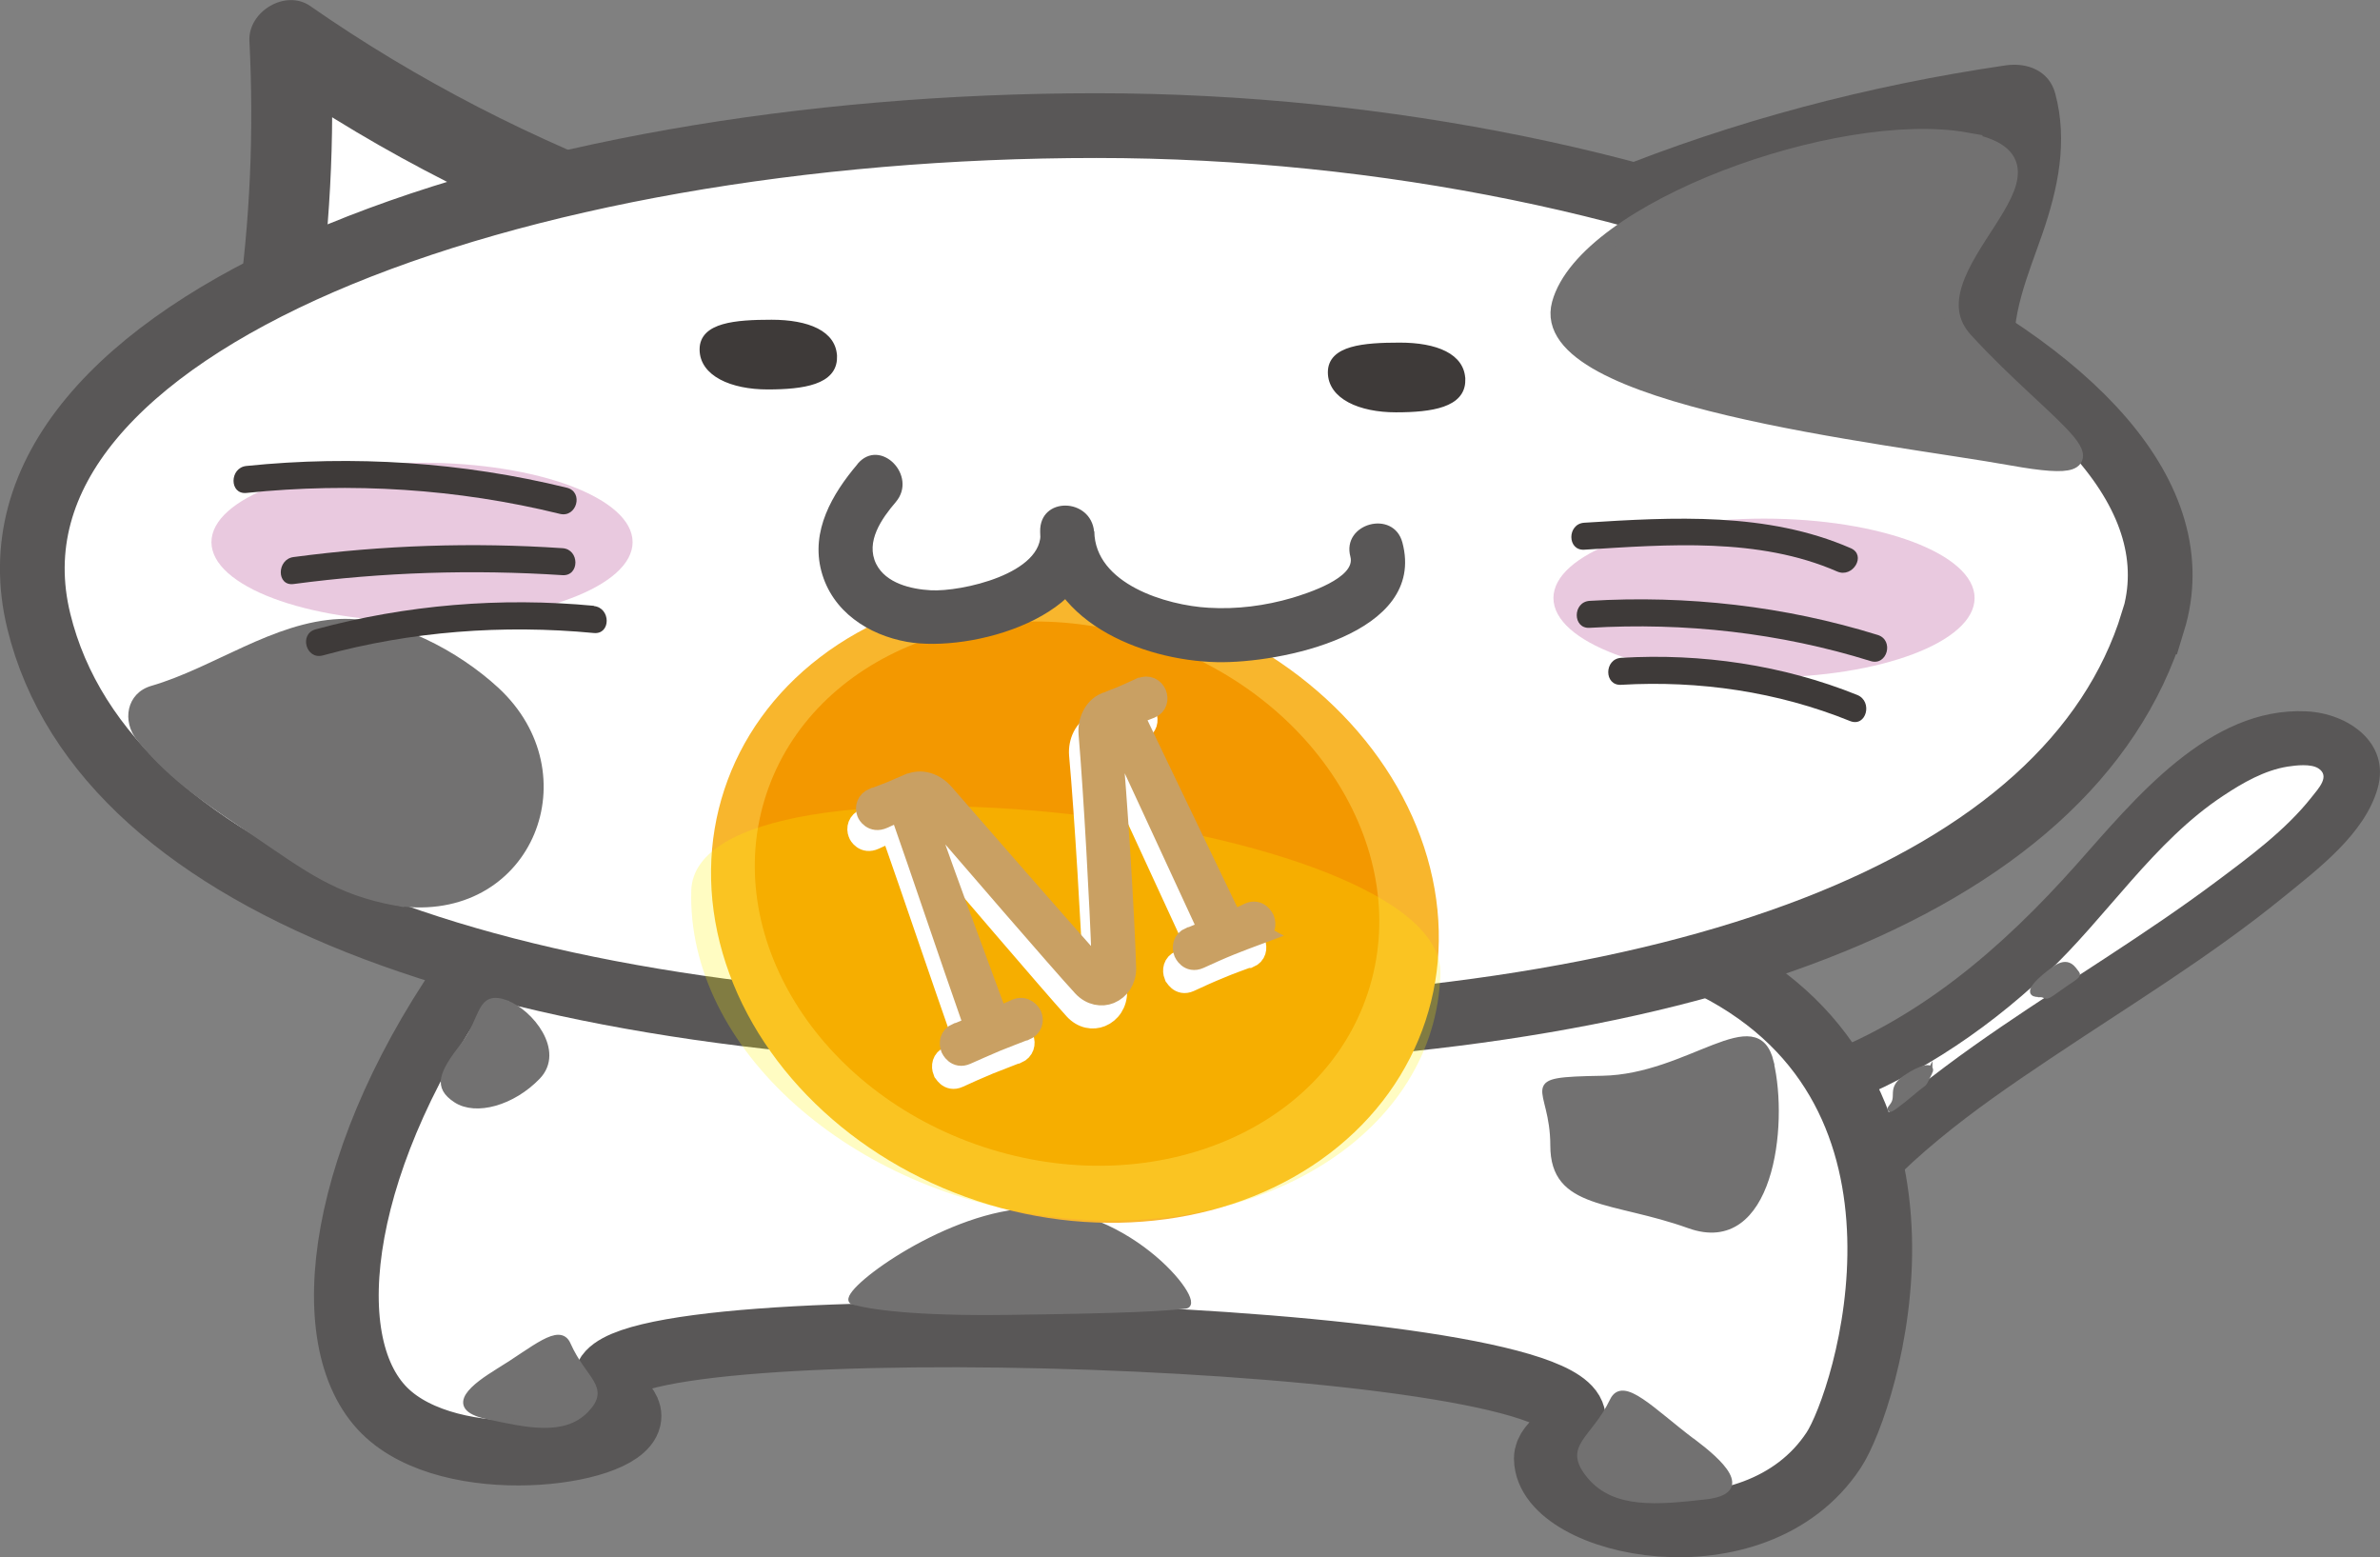 <?xml version="1.0" encoding="UTF-8"?>
<svg id="_レイヤー_2" data-name="レイヤー 2" xmlns="http://www.w3.org/2000/svg" viewBox="0 0 110.31 72.15">
  <rect x="0" y="0" width="110.31" height="72.15" fill="#808080" stroke="none"/>
  <g id="_レイヤー_1-2" data-name="レイヤー 1">
    <g>
      <path d="m84.2,50.32c5.94-2.04,9.96-5.98,13.39-9.9,1.75-2,3.5-4.1,6.26-5.45.8-.39,1.71-.72,2.68-.75s2.03.31,2.4.94c.26.44.14.95-.07,1.41-.46,1-1.35,1.89-2.28,2.73-6.8,6.21-17.21,10.42-22.15,17.41" style="fill: #fff;"/>
      <path d="m84.53,51.53c3.89-1.37,7.31-3.59,10.31-6.41,2.8-2.63,4.99-6.14,8.22-8.26.89-.59,1.9-1.17,2.97-1.34.39-.06,1.07-.14,1.42.08.56.36.02.92-.32,1.35-1.2,1.52-2.9,2.77-4.44,3.92-3.2,2.39-6.63,4.45-9.93,6.7-3.51,2.4-6.91,5.02-9.41,8.49-.94,1.31,1.23,2.56,2.16,1.26,2.46-3.41,6-5.92,9.46-8.23,3.65-2.45,7.43-4.73,10.85-7.51,1.62-1.32,3.78-2.94,4.38-5.05s-1.37-3.48-3.3-3.57c-4.52-.22-7.97,4.08-10.66,7.1-3.46,3.89-7.39,7.28-12.36,9.04-1.51.53-.86,2.95.66,2.41h0Z" style="fill: #595757;"/>
    </g>
    <path d="m79.45,44.78c11.55,5.86,7.05,20.11,5.54,22.41-3.67,5.57-13.29,3.45-13.32.39,0-.77,1.29-1.16,1.25-1.88-.22-3.99-44.44-5.37-44.84-1.76-.07.63,1.23,1.08,1.06,1.8-.39,1.66-8.24,2.68-11.32-.38-3.26-3.24-2.1-11.95,4.24-20.73" style="fill: #fff; stroke: #595757; stroke-miterlimit: 10; stroke-width: 3px;"/>
    <path d="m75.45,11.62c5.94-2.41,12.16-4.04,18.5-4.97l-2.31-1.31c.48,1.8-.29,3.63-.89,5.31-.69,1.94-1.36,3.96-1.12,6.05.11,1.01.78,1.88,1.88,1.88.92,0,1.99-.86,1.88-1.88-.24-2.06.61-3.95,1.27-5.86.73-2.11,1.19-4.29.6-6.5-.28-1.07-1.31-1.46-2.31-1.31-6.34.93-12.56,2.56-18.5,4.97-.94.38-1.6,1.25-1.31,2.31.24.89,1.36,1.69,2.31,1.31h0Z" style="fill: #595757;"/>
    <g>
      <path d="m29.95,10.4c-6.06-2.21-11.65-5.09-16.52-8.51.23,4.33.02,8.66-.63,12.97" style="fill: #fff;"/>
      <path d="m30.45,8.6C24.77,6.51,19.35,3.74,14.38.28c-1.15-.8-2.89.26-2.82,1.62.21,4.16.04,8.34-.56,12.47-.15,1,.25,2.02,1.31,2.31.88.24,2.16-.3,2.31-1.31.66-4.47.92-8.95.7-13.46l-2.82,1.62c5.24,3.65,10.99,6.49,16.97,8.7.95.35,2.05-.39,2.31-1.31.29-1.05-.36-1.96-1.31-2.31h0Z" style="fill: #595757;"/>
    </g>
    <path d="m99.78,28.82c-3.82,12.39-21.69,19.11-48.75,19.1-27.06,0-46.17-6.63-49.23-19.13C-1.57,15.03,23.75,5.82,50.81,5.82c27.06,0,52.53,11.46,48.98,23Z" style="fill: #fff; stroke: #595757; stroke-miterlimit: 10; stroke-width: 3px;"/>
    <path d="m67.79,17.62c0,1.13-1.42,1.36-3.09,1.36s-3.03-.61-3.03-1.73,1.54-1.25,3.21-1.25,2.91.5,2.91,1.62Z" style="fill: #3e3a39; stroke: #3e3a39; stroke-miterlimit: 10; stroke-width: .25px;"/>
    <path d="m38.67,16.56c0,1.13-1.42,1.36-3.09,1.36s-3.03-.61-3.03-1.73,1.54-1.25,3.21-1.25,2.91.5,2.91,1.62Z" style="fill: #3e3a39; stroke: #3e3a39; stroke-miterlimit: 10; stroke-width: .25px;"/>
    <g>
      <path d="m18.72,40.51c.41.06.83.1,1.24.12.78-.23,1.52-.51,1.9-.72.79-.44,1.27-1.03,1.58-1.63.53-1.01.6-2.1.22-3.14-.75-2.04-3.27-3.79-6.44-4.82-2.78-.9-6.61,2.12-9.81,2.9.35.59,1.18,1.13,1.47,1.74l7.4,5.03c.8.17,1.58.38,2.44.51Z" style="fill: #727171;"/>
      <path d="m18.72,42.01c5.99.59,8.66-6.18,4.38-10.14-1.83-1.69-4.79-3.3-7.35-3.19-3.08.13-5.85,2.26-8.74,3.1-1.16.34-1.36,1.65-.66,2.51,1.6,1.97,3.37,3.07,5.47,4.49,2.3,1.56,3.74,2.68,6.5,3.18,1.89.34,2.7-2.55.8-2.89-3.89-.7-8.24-3.94-10.65-6.9l-.66,2.51c2.44-.72,4.67-2.32,7.15-2.83,1.73-.35,3.38.37,4.84,1.29.66.42,1.48.93,1.89,1.63.67.58.63,1.31-.1,2.17.04,1.81-.91,2.5-2.86,2.09-1.92-.19-1.91,2.81,0,3Z" style="fill: #727171;"/>
    </g>
    <path d="m91.12,6.52c5.86,1.05-3.14,5.88-.04,9.26,3.84,4.19,8.05,6.47,2.19,5.42s-22.16-2.75-20.97-7.12c1.19-4.37,12.96-8.62,18.83-7.57Z" style="fill: #727171; stroke: #727171; stroke-miterlimit: 10; stroke-width: .75px;"/>
    <path d="m23.1,63.53c-1.08.66-2.47,1.67-.56,2.09s3.59.78,4.62-.28-.1-1.39-.83-3.04c-.39-.9-1.59.23-3.23,1.23Z" style="fill: #727171; stroke: #727171; stroke-miterlimit: 10; stroke-width: .25px;"/>
    <path d="m78.46,66.78c1.23.93,2.81,2.32.58,2.57s-4.2.44-5.36-.95.16-1.64,1.06-3.51c.49-1.01,1.84.48,3.71,1.89Z" style="fill: #727171; stroke: #727171; stroke-miterlimit: 10; stroke-width: .25px;"/>
    <ellipse cx="19.56" cy="25.12" rx="9.76" ry="3.68" style="fill: #d599c2; opacity: .53;"/>
    <ellipse cx="81.76" cy="27.71" rx="9.76" ry="3.68" style="fill: #d599c2; opacity: .53;"/>
    <g>
      <path d="m11.42,22.84c4.86-.5,9.78-.2,14.53.97.78.19,1.11-1.01.33-1.21-4.85-1.19-9.89-1.52-14.86-1.01-.79.08-.8,1.33,0,1.25h0Z" style="fill: #3e3a39;"/>
      <path d="m26.07,25.4c-4.16-.28-8.33-.14-12.46.41-.79.1-.8,1.36,0,1.25,4.13-.55,8.3-.68,12.46-.41.8.05.8-1.2,0-1.25h0Z" style="fill: #3e3a39;"/>
      <path d="m27.53,28.07c-4.32-.41-8.71-.05-12.9,1.09-.78.21-.45,1.42.33,1.21,4.09-1.12,8.35-1.44,12.56-1.04.8.08.8-1.17,0-1.25h0Z" style="fill: #3e3a39;"/>
    </g>
    <path d="m75.14,31.73c3.61-.21,7.25.32,10.61,1.68.75.3,1.07-.91.33-1.21-3.45-1.39-7.23-1.94-10.94-1.72-.8.05-.8,1.3,0,1.25h0Z" style="fill: #3e3a39;"/>
    <path d="m73.43,25.47c3.86-.24,8.08-.58,11.72,1.01.73.32,1.37-.76.63-1.08-3.88-1.69-8.23-1.44-12.35-1.18-.8.05-.8,1.3,0,1.25h0Z" style="fill: #3e3a39;"/>
    <path d="m73.68,29.09c4.4-.26,8.81.23,13.02,1.54.77.24,1.1-.97.33-1.21-4.31-1.34-8.85-1.85-13.35-1.58-.8.05-.8,1.3,0,1.25h0Z" style="fill: #3e3a39;"/>
    <path d="m94.5,46.07c-.73.02.08-.72.73-1.18s.86.01,1.04.23c.08.1-.32.29-.96.76s-.37.18-.8.2Z" style="fill: #727171; stroke: #727171; stroke-miterlimit: 10; stroke-width: .25px;"/>
    <path d="m89.44,49.68c-.37.72-.09.34-.74.89s-1.33,1.07-1.02.7c.4-.48-.13-.8.62-1.32s1.32-.61,1.14-.27Z" style="fill: #727171; stroke: #727171; stroke-miterlimit: 10; stroke-width: .25px;"/>
    <path d="m23.48,46.48c1.08.39,2.6,2.22,1.44,3.42s-2.86,1.68-3.79,1.07-.67-1.23.33-2.53.7-2.44,2.02-1.97Z" style="fill: #727171; stroke: #727171; stroke-miterlimit: 10; stroke-width: .25px;"/>
    <path d="m39.53,60.32c-.76-.24,3.7-3.69,7.6-4.16,4.9-.58,8.72,4.25,7.82,4.35-.96.11-2.64.22-8.24.29-4.26.06-6.44-.25-7.18-.49Z" style="fill: #727171; stroke: #727171; stroke-miterlimit: 10; stroke-width: .25px;"/>
    <path d="m82.08,49.22c.7,2.92,0,8.93-3.79,7.57-3.54-1.27-6.31-.85-6.31-3.71s-1.74-3.04,2.29-3.11,7.15-3.53,7.82-.75Z" style="fill: #727171; stroke: #727171; stroke-miterlimit: 10; stroke-width: .25px;"/>
    <g>
      <ellipse cx="49.82" cy="41.95" rx="14.43" ry="17.11" transform="translate(-5.62 76.12) rotate(-71.75)" style="fill: #f8b62d;"/>
      <ellipse cx="49.46" cy="41.41" rx="12.36" ry="14.68" transform="translate(-5.36 75.41) rotate(-71.75)" style="fill: #f39800;"/>
      <path d="m66.76,45.13c-.22,7.3-8.16,12.35-17.75,11.28s-17.18-7.85-16.97-15.15c.22-7.3,34.93-3.43,34.72,3.87Z" style="fill: #fff100; opacity: .24;"/>
      <path d="m57.84,44.34c-.43.16-.86.31-1.28.49-.52.21-1,.43-1.43.63-.46.21-.67-.26-.68-.27-.09-.23-.05-.53.26-.66h.03c.19-.09.35-.14.59-.24.18-.07.21-.24.13-.42-1.28-2.79-4.08-8.84-4.08-8.84-.13-.27-.23-.36-.27-.34-.1.04-.12.35-.09.61.25,2.54.63,8.15.72,10.65.01.53-.29.96-.71,1.13-.37.15-.85.09-1.23-.33-1.07-1.18-5.5-6.37-6.96-8.07-.15-.19-.33-.34-.43-.3-.18.07.5,1.89,3.32,9.52.07.18.22.27.42.19.24-.1.33-.16.56-.25.41-.19.66.18.7.27.1.24.03.54-.27.67h-.03c-.43.17-.85.33-1.28.5-.5.21-.98.42-1.41.62-.46.21-.67-.26-.68-.27-.09-.23-.05-.53.26-.66h.03c.19-.09.3-.12.54-.22.16-.07.21-.22.15-.42-1.02-2.9-2.46-7.16-3.27-9.46v-.03c-.09-.2-.25-.26-.42-.2-.26.11-.3.14-.51.23-.46.21-.69-.19-.71-.26-.09-.23-.03-.52.3-.66h.03c.39-.16.64-.24.92-.35.19-.08.4-.18.69-.3h.03c.49-.21,1.1-.06,1.56.47,1.96,2.26,5,5.79,6.84,7.87.14.15.28.21.39.16.08-.03.14-.15.14-.36-.1-2.34-.4-7.59-.66-10.46-.05-.59.23-1.2.74-1.41h.03c.28-.13.49-.2.69-.28.29-.12.53-.24.91-.41h.03c.31-.14.56.02.66.27.09.23.04.52-.25.64-.21.09-.28.1-.54.2-.13.05-.21.24-.13.42.03.07.19.42,4.35,9.07.1.19.22.25.4.18.24-.1.31-.13.53-.24.46-.21.67.26.68.27.09.23.05.53-.26.66h-.03Z" style="fill: #fff; stroke: #fff; stroke-miterlimit: 10;"/>
      <path d="m58.3,43.27c-.43.16-.86.32-1.28.49-.52.21-1,.43-1.44.63-.47.21-.67-.25-.68-.27-.09-.23-.05-.53.26-.66h.03c.2-.09.35-.14.59-.24.18-.07.21-.24.13-.41-1.27-2.76-4.05-8.75-4.05-8.75-.13-.27-.22-.36-.27-.34-.1.04-.12.35-.09.6.24,2.52.59,8.08.66,10.56,0,.53-.29.95-.72,1.13-.37.15-.86.09-1.24-.32-1.07-1.16-5.49-6.29-6.94-7.97-.15-.18-.33-.34-.43-.3-.18.07.49,1.88,3.28,9.43.07.18.22.27.42.19.24-.1.34-.16.56-.25.42-.19.66.18.7.26.1.24.03.53-.28.66h-.03c-.43.17-.86.33-1.28.5-.5.21-.99.43-1.42.62-.46.21-.67-.25-.68-.27-.09-.23-.05-.53.26-.66h.03c.2-.09.3-.12.54-.22.16-.07.21-.22.15-.42-1.01-2.87-2.43-7.1-3.23-9.37v-.03c-.09-.19-.25-.26-.42-.19-.26.11-.3.14-.51.23-.47.21-.69-.19-.71-.25-.09-.23-.02-.52.3-.65h.03c.4-.16.65-.24.92-.36.2-.08.4-.18.69-.3h.03c.49-.21,1.1-.07,1.56.46,1.95,2.24,4.99,5.72,6.82,7.78.14.15.28.21.39.16.08-.03.15-.15.14-.36-.08-2.33-.36-7.53-.6-10.38-.05-.58.23-1.19.75-1.41h.03c.28-.13.49-.2.69-.28.29-.12.53-.24.91-.41h.03c.31-.14.57.02.67.26.09.23.04.51-.25.63-.21.09-.28.1-.54.21-.13.05-.21.24-.13.41.03.06.19.41,4.31,8.98.1.19.22.25.4.18.24-.1.31-.13.53-.24.46-.21.67.25.68.27.09.23.05.53-.26.66h-.03Z" style="fill: #c9a063; stroke: #c9a063; stroke-miterlimit: 10;"/>
    </g>
    <path d="m39.74,21.51c-1.17,1.38-2.17,3.09-1.67,4.96s2.18,2.95,3.97,3.27c2.95.52,9.06-1.14,8.67-5.11-.15-1.57-2.53-1.64-2.5,0,.06,4.11,4.7,5.98,8.2,6.05,2.89.06,9.72-1.28,8.59-5.54-.41-1.55-2.83-.89-2.41.66.26.98-2.03,1.7-2.69,1.9-1.26.37-2.58.54-3.89.46-1.95-.11-5.26-1.1-5.29-3.54h-2.5c.19,1.96-3.68,2.81-5.08,2.73-.91-.05-2.08-.32-2.53-1.22-.51-1.03.26-2.11.91-2.87,1.03-1.22-.73-3-1.77-1.77h0Z" style="fill: #595757;"/>
  </g>
</svg>